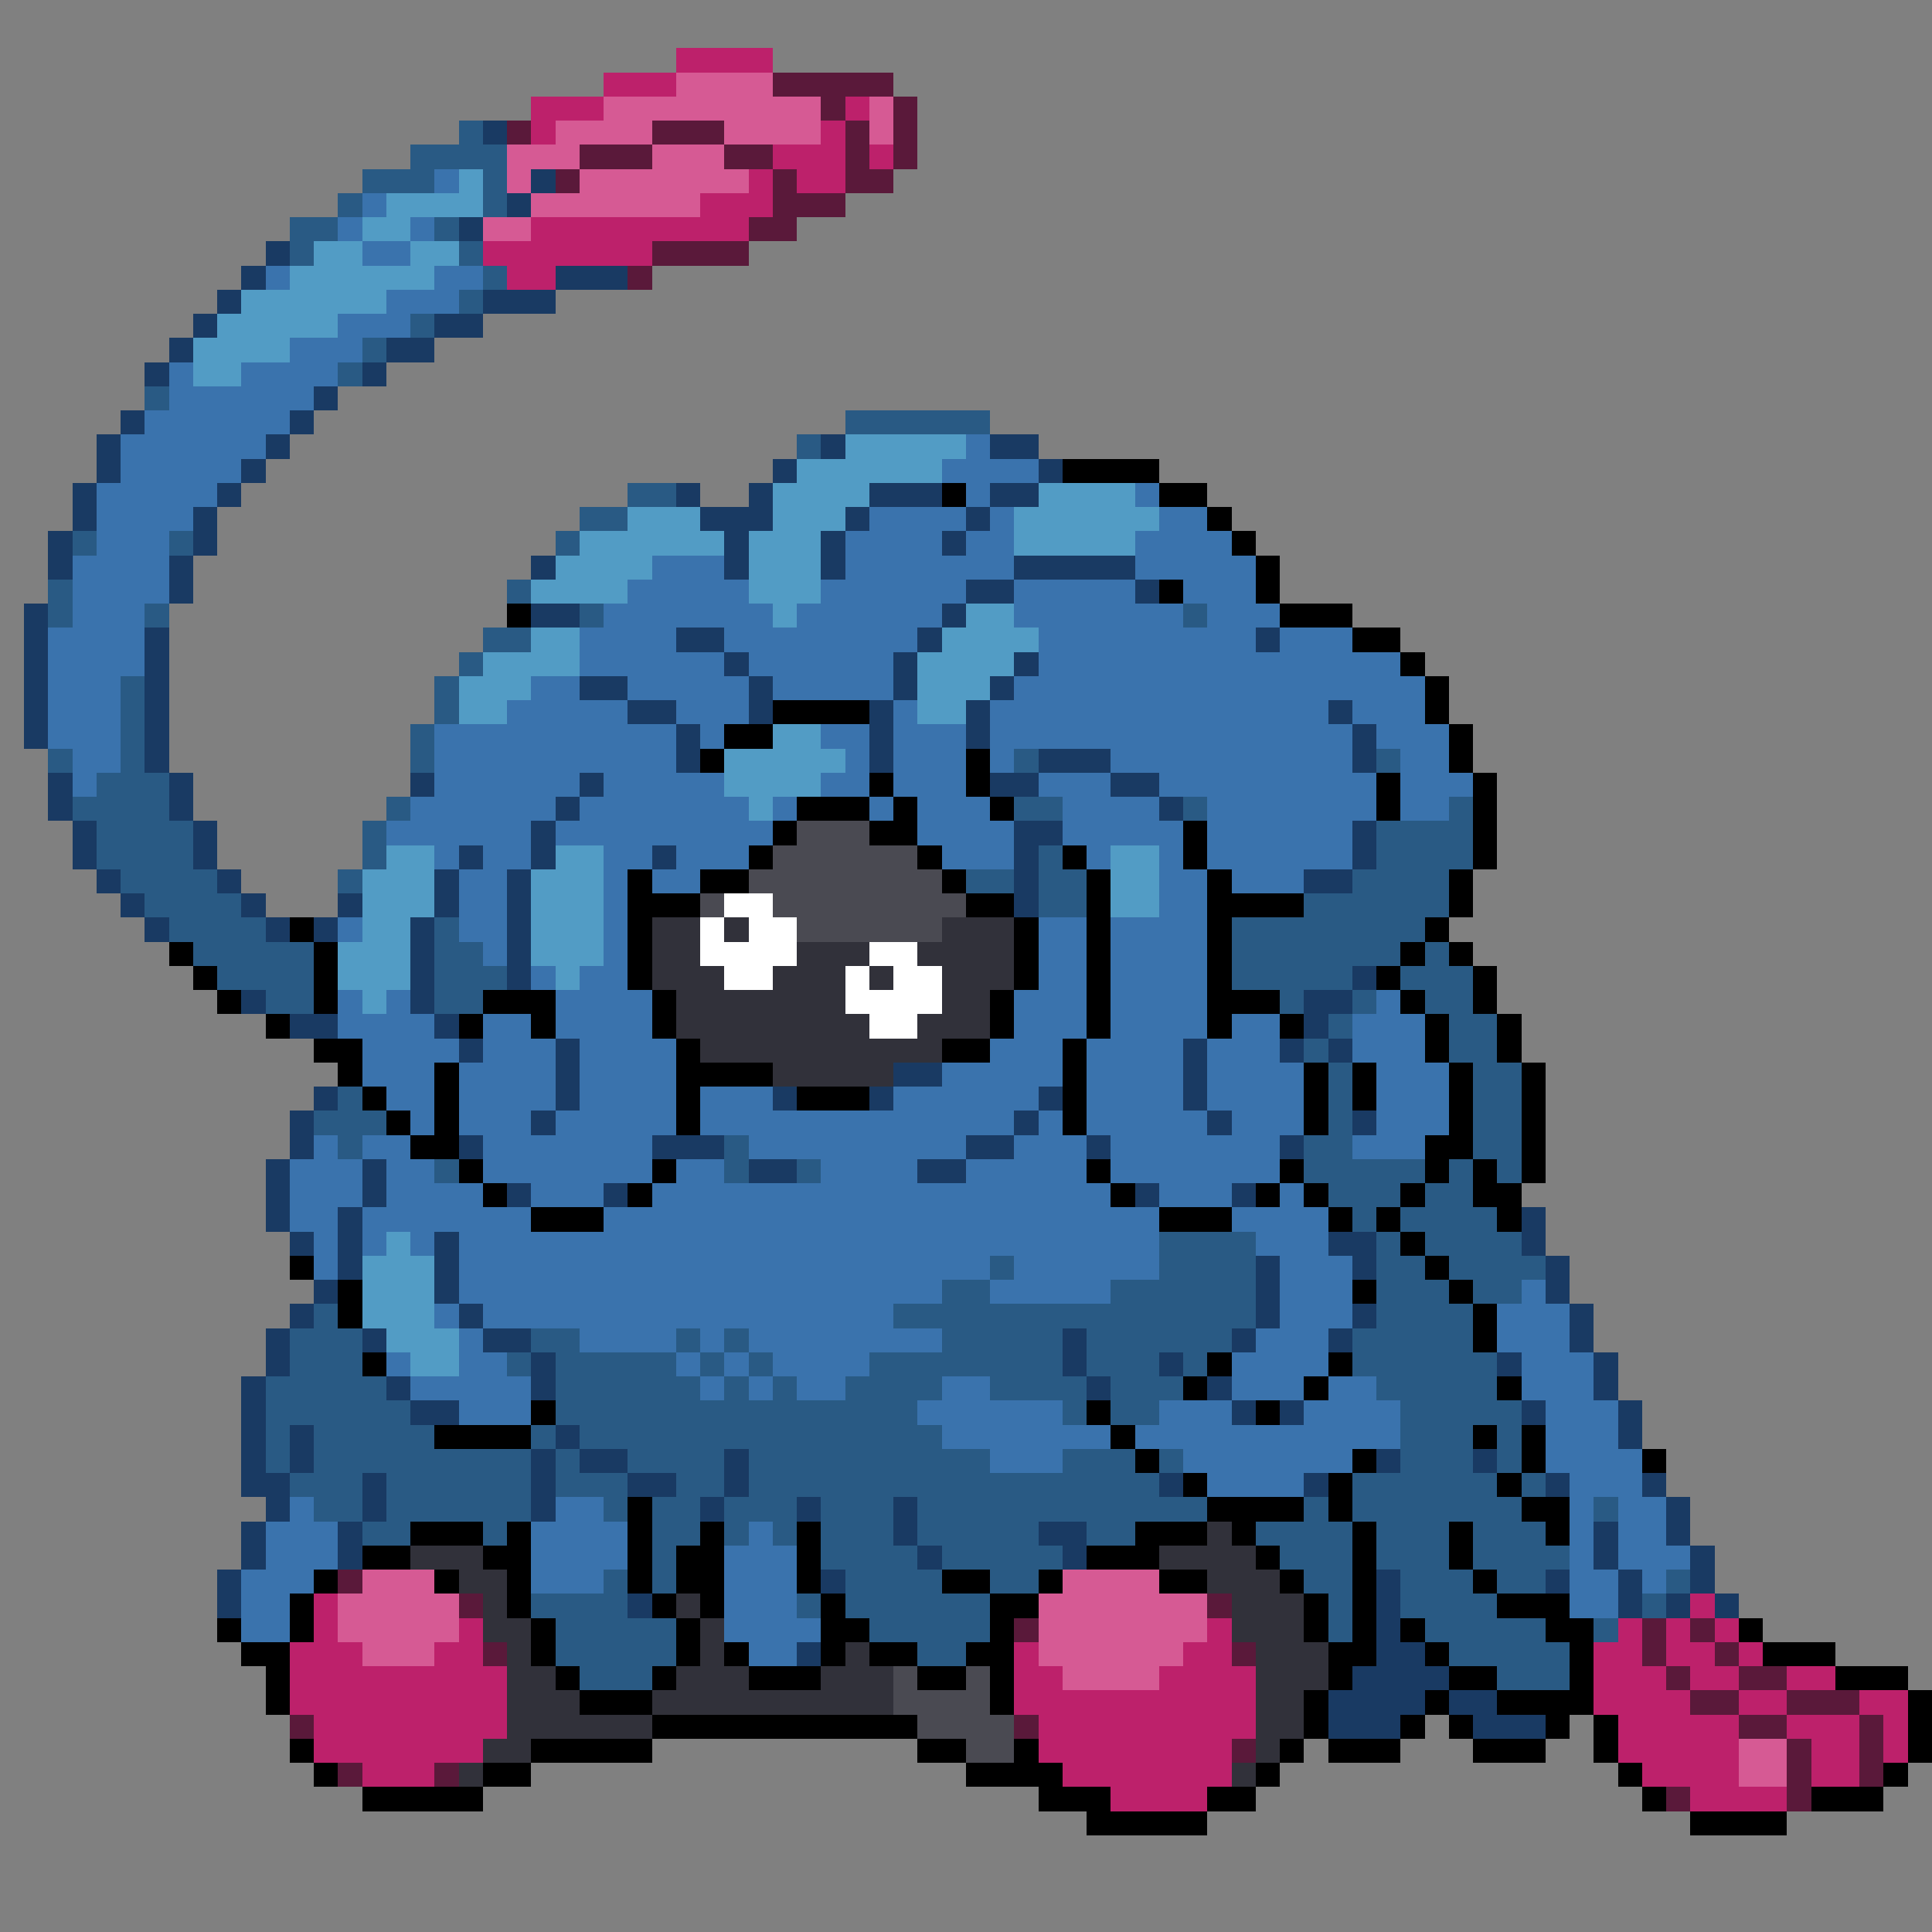 <svg xmlns="http://www.w3.org/2000/svg" viewBox="0 -0.5 80 80" shape-rendering="crispEdges">
<rect x="0" y="-0.5" width="80" height="80" fill="#808080" stroke="none"/>
<path stroke="#bd216b" d="M28 2h4M25 3h3M22 4h3M35 4h1M22 5h1M34 5h1M32 6h3M36 6h1M31 7h1M33 7h2M29 8h3M22 9h9M20 10h7M21 11h2M13 66h1M70 66h1M13 67h1M19 67h1M50 67h1M67 67h1M69 67h1M71 67h1M12 68h3M18 68h2M42 68h1M49 68h2M66 68h2M69 68h2M72 68h1M12 69h9M42 69h2M48 69h4M66 69h3M70 69h2M74 69h2M12 70h9M42 70h10M66 70h4M72 70h2M77 70h2M13 71h8M43 71h9M67 71h5M74 71h3M78 71h1M13 72h7M43 72h8M67 72h5M75 72h2M78 72h1M15 73h3M44 73h7M68 73h4M75 73h2M46 74h4M70 74h4" />
<path stroke="#d65a94" d="M28 3h4M25 4h9M36 4h1M23 5h4M30 5h4M36 5h1M21 6h3M27 6h3M21 7h1M24 7h7M22 8h7M20 9h2M15 65h3M44 65h4M14 66h5M43 66h7M14 67h5M43 67h7M15 68h3M43 68h6M44 69h4M72 72h2M72 73h2" />
<path stroke="#5a193a" d="M32 3h5M34 4h1M37 4h1M21 5h1M27 5h3M35 5h1M37 5h1M24 6h3M30 6h2M35 6h1M37 6h1M23 7h1M32 7h1M35 7h2M32 8h3M31 9h2M27 10h4M26 11h1M14 65h1M19 66h1M50 66h1M42 67h1M68 67h1M70 67h1M20 68h1M51 68h1M68 68h1M71 68h1M69 69h1M72 69h2M70 70h2M74 70h3M12 71h1M42 71h1M72 71h2M77 71h1M51 72h1M74 72h1M77 72h1M14 73h1M18 73h1M74 73h1M77 73h1M69 74h1M74 74h1" />
<path stroke="#295a84" d="M19 5h1M17 6h4M15 7h3M20 7h1M14 8h1M20 8h1M12 9h2M18 9h1M12 10h1M19 10h1M20 11h1M19 12h1M17 13h1M15 14h1M14 15h1M6 16h1M35 17h6M33 18h1M26 20h2M24 21h2M3 22h1M7 22h1M23 22h1M2 24h1M21 24h1M2 25h1M6 25h1M24 25h1M49 25h1M20 26h2M19 27h1M5 28h1M18 28h1M5 29h1M18 29h1M5 30h1M17 30h1M2 31h1M5 31h1M17 31h1M42 31h1M57 31h1M4 32h3M3 33h4M16 33h1M42 33h2M49 33h1M60 33h1M4 34h4M15 34h1M57 34h4M4 35h4M15 35h1M43 35h1M57 35h4M5 36h4M14 36h1M40 36h2M43 36h2M56 36h4M6 37h4M43 37h2M54 37h6M7 38h4M18 38h1M51 38h8M8 39h5M18 39h2M51 39h7M59 39h1M9 40h4M18 40h3M51 40h5M58 40h3M11 41h2M18 41h2M53 41h1M56 41h1M59 41h2M55 42h1M60 42h2M54 43h1M60 43h2M55 44h1M61 44h2M14 45h1M55 45h1M61 45h2M13 46h3M55 46h1M61 46h2M14 47h1M30 47h1M54 47h2M61 47h2M18 48h1M30 48h1M33 48h1M54 48h5M60 48h1M62 48h1M55 49h3M59 49h2M56 50h1M58 50h4M48 51h4M57 51h1M59 51h4M41 52h1M48 52h4M57 52h2M60 52h4M39 53h2M46 53h6M57 53h3M61 53h2M13 54h1M37 54h15M57 54h4M12 55h3M22 55h2M28 55h1M30 55h1M39 55h5M45 55h6M56 55h5M12 56h3M21 56h1M23 56h5M29 56h1M31 56h1M36 56h8M45 56h3M49 56h1M56 56h6M11 57h5M23 57h6M30 57h1M32 57h1M35 57h4M41 57h4M46 57h3M57 57h5M11 58h6M23 58h15M44 58h1M46 58h2M58 58h5M11 59h1M13 59h5M22 59h1M24 59h15M58 59h3M62 59h1M11 60h1M13 60h9M23 60h1M26 60h4M31 60h10M44 60h3M48 60h1M58 60h3M62 60h1M12 61h3M16 61h6M23 61h3M28 61h2M31 61h17M56 61h6M63 61h1M13 62h2M16 62h6M25 62h1M27 62h2M30 62h3M34 62h3M38 62h12M54 62h1M56 62h7M66 62h1M15 63h2M20 63h1M27 63h2M30 63h1M32 63h1M34 63h3M38 63h5M45 63h2M52 63h4M57 63h3M61 63h3M27 64h1M34 64h4M39 64h5M53 64h3M57 64h3M61 64h4M25 65h1M27 65h1M35 65h4M41 65h2M54 65h2M58 65h3M62 65h2M69 65h1M22 66h4M33 66h1M35 66h6M55 66h1M58 66h4M68 66h1M23 67h5M36 67h5M55 67h1M59 67h5M66 67h1M23 68h5M38 68h2M60 68h5M24 69h3M62 69h3" />
<path stroke="#193a63" d="M20 5h1M22 7h1M21 8h1M19 9h1M11 10h1M10 11h1M23 11h3M9 12h1M20 12h3M8 13h1M18 13h2M7 14h1M16 14h2M6 15h1M15 15h1M13 16h1M5 17h1M12 17h1M4 18h1M11 18h1M34 18h1M41 18h2M4 19h1M10 19h1M32 19h1M43 19h1M3 20h1M9 20h1M28 20h1M31 20h1M36 20h3M41 20h2M3 21h1M8 21h1M29 21h3M35 21h1M40 21h1M2 22h1M8 22h1M30 22h1M34 22h1M39 22h1M2 23h1M7 23h1M22 23h1M30 23h1M34 23h1M42 23h5M7 24h1M40 24h2M47 24h1M1 25h1M22 25h2M39 25h1M1 26h1M6 26h1M28 26h2M38 26h1M52 26h1M1 27h1M6 27h1M30 27h1M37 27h1M42 27h1M1 28h1M6 28h1M24 28h2M31 28h1M37 28h1M41 28h1M1 29h1M6 29h1M26 29h2M31 29h1M36 29h1M40 29h1M55 29h1M1 30h1M6 30h1M28 30h1M36 30h1M40 30h1M56 30h1M6 31h1M28 31h1M36 31h1M43 31h3M56 31h1M2 32h1M7 32h1M17 32h1M24 32h1M41 32h2M46 32h2M2 33h1M7 33h1M23 33h1M48 33h1M3 34h1M8 34h1M22 34h1M42 34h2M56 34h1M3 35h1M8 35h1M19 35h1M22 35h1M27 35h1M42 35h1M56 35h1M4 36h1M9 36h1M18 36h1M21 36h1M42 36h1M54 36h2M5 37h1M10 37h1M14 37h1M18 37h1M21 37h1M42 37h1M6 38h1M11 38h1M13 38h1M17 38h1M21 38h1M17 39h1M21 39h1M17 40h1M21 40h1M56 40h1M10 41h1M17 41h1M54 41h2M12 42h2M18 42h1M54 42h1M19 43h1M23 43h1M49 43h1M53 43h1M55 43h1M23 44h1M37 44h2M49 44h1M13 45h1M23 45h1M32 45h1M36 45h1M43 45h1M49 45h1M12 46h1M22 46h1M42 46h1M50 46h1M56 46h1M12 47h1M19 47h1M27 47h3M40 47h2M45 47h1M53 47h1M11 48h1M15 48h1M31 48h2M38 48h2M11 49h1M15 49h1M21 49h1M25 49h1M47 49h1M51 49h1M11 50h1M14 50h1M63 50h1M12 51h1M14 51h1M18 51h1M55 51h2M63 51h1M14 52h1M18 52h1M52 52h1M56 52h1M64 52h1M13 53h1M18 53h1M52 53h1M64 53h1M12 54h1M19 54h1M52 54h1M56 54h1M65 54h1M11 55h1M15 55h1M20 55h2M44 55h1M51 55h1M55 55h1M65 55h1M11 56h1M22 56h1M44 56h1M48 56h1M62 56h1M66 56h1M10 57h1M16 57h1M22 57h1M45 57h1M50 57h1M66 57h1M10 58h1M17 58h2M51 58h1M53 58h1M63 58h1M67 58h1M10 59h1M12 59h1M23 59h1M67 59h1M10 60h1M12 60h1M22 60h1M24 60h2M30 60h1M57 60h1M61 60h1M10 61h2M15 61h1M22 61h1M26 61h2M30 61h1M48 61h1M54 61h1M64 61h1M68 61h1M11 62h1M15 62h1M22 62h1M29 62h1M33 62h1M37 62h1M69 62h1M10 63h1M14 63h1M37 63h1M43 63h2M66 63h1M69 63h1M10 64h1M14 64h1M38 64h1M44 64h1M66 64h1M70 64h1M9 65h1M34 65h1M57 65h1M64 65h1M67 65h1M70 65h1M9 66h1M26 66h1M57 66h1M67 66h1M69 66h1M71 66h1M57 67h1M33 68h1M57 68h2M56 69h4M55 70h4M60 70h2M55 71h3M61 71h3" />
<path stroke="#3a73ad" d="M18 7h1M15 8h1M14 9h1M17 9h1M15 10h2M11 11h1M18 11h2M16 12h3M14 13h3M12 14h3M7 15h1M10 15h4M7 16h6M6 17h6M5 18h6M40 18h1M5 19h5M39 19h4M4 20h5M40 20h1M47 20h1M4 21h4M36 21h4M41 21h1M48 21h2M4 22h3M35 22h4M40 22h2M47 22h4M3 23h4M27 23h3M35 23h7M47 23h5M3 24h4M26 24h5M34 24h6M42 24h5M49 24h3M3 25h3M25 25h7M33 25h6M42 25h7M50 25h3M2 26h4M24 26h4M30 26h8M43 26h9M53 26h3M2 27h4M24 27h6M31 27h6M43 27h15M2 28h3M22 28h2M26 28h5M32 28h5M42 28h17M2 29h3M21 29h5M28 29h3M37 29h1M41 29h14M56 29h3M2 30h3M18 30h10M29 30h1M34 30h2M37 30h3M41 30h15M57 30h3M3 31h2M18 31h10M35 31h1M37 31h3M41 31h1M46 31h10M58 31h2M3 32h1M18 32h6M25 32h5M34 32h2M37 32h3M43 32h3M48 32h9M58 32h3M17 33h6M24 33h7M32 33h1M36 33h1M38 33h3M44 33h4M50 33h7M58 33h2M16 34h6M23 34h9M38 34h4M44 34h5M50 34h6M18 35h1M20 35h2M25 35h2M28 35h3M39 35h3M45 35h1M48 35h1M50 35h6M19 36h2M25 36h1M27 36h2M48 36h2M51 36h3M19 37h2M25 37h1M48 37h2M14 38h1M19 38h2M25 38h1M43 38h2M46 38h4M20 39h1M25 39h1M43 39h2M46 39h4M22 40h1M24 40h2M43 40h2M46 40h4M14 41h1M16 41h1M23 41h4M42 41h3M46 41h4M57 41h1M14 42h4M20 42h2M23 42h4M42 42h3M46 42h4M51 42h2M56 42h3M15 43h4M20 43h3M24 43h4M41 43h3M45 43h4M50 43h3M56 43h3M15 44h3M19 44h4M24 44h4M39 44h5M45 44h4M50 44h4M57 44h3M16 45h2M19 45h4M24 45h4M29 45h3M37 45h6M45 45h4M50 45h4M57 45h3M17 46h1M19 46h3M23 46h5M29 46h13M43 46h1M45 46h5M51 46h3M57 46h3M13 47h1M15 47h2M20 47h7M31 47h9M42 47h3M46 47h7M56 47h3M12 48h3M16 48h2M20 48h7M28 48h2M34 48h4M40 48h5M46 48h7M12 49h3M16 49h4M22 49h3M27 49h19M48 49h3M53 49h1M12 50h2M15 50h7M25 50h23M51 50h4M13 51h1M15 51h1M17 51h1M19 51h29M52 51h3M13 52h1M19 52h22M42 52h6M53 52h3M19 53h20M41 53h5M53 53h3M63 53h1M18 54h1M20 54h17M53 54h3M62 54h3M19 55h1M24 55h4M29 55h1M31 55h8M52 55h3M62 55h3M16 56h1M19 56h2M28 56h1M30 56h1M32 56h4M51 56h4M63 56h3M17 57h5M29 57h1M31 57h1M33 57h2M39 57h2M51 57h3M55 57h2M63 57h3M19 58h3M38 58h6M48 58h3M54 58h4M64 58h3M39 59h7M47 59h11M64 59h3M41 60h3M49 60h7M64 60h4M50 61h4M65 61h3M12 62h1M23 62h2M65 62h1M67 62h2M11 63h3M22 63h4M31 63h1M65 63h1M67 63h2M11 64h3M22 64h4M30 64h3M65 64h1M67 64h3M10 65h3M22 65h3M30 65h3M65 65h2M68 65h1M10 66h2M30 66h3M65 66h2M10 67h2M30 67h4M31 68h2" />
<path stroke="#529cc5" d="M19 7h1M16 8h4M15 9h2M13 10h2M17 10h2M12 11h6M10 12h6M9 13h5M8 14h4M8 15h2M35 18h5M33 19h6M32 20h4M43 20h4M26 21h3M32 21h3M42 21h6M24 22h6M31 22h3M42 22h5M23 23h4M31 23h3M22 24h4M31 24h3M32 25h1M40 25h2M22 26h2M39 26h4M20 27h4M38 27h4M19 28h3M38 28h3M19 29h2M38 29h2M32 30h2M30 31h5M30 32h4M31 33h1M16 35h2M23 35h2M46 35h2M15 36h3M22 36h3M46 36h2M15 37h3M22 37h3M46 37h2M15 38h2M22 38h3M14 39h3M22 39h3M14 40h3M23 40h1M15 41h1M16 51h1M15 52h3M15 53h3M15 54h3M16 55h3M17 56h2" />
<path stroke="#000000" d="M44 19h4M39 20h1M48 20h2M50 21h1M51 22h1M52 23h1M48 24h1M52 24h1M21 25h1M53 25h3M56 26h2M58 27h1M59 28h1M32 29h4M59 29h1M30 30h2M60 30h1M29 31h1M40 31h1M60 31h1M36 32h1M40 32h1M57 32h1M61 32h1M33 33h3M37 33h1M41 33h1M57 33h1M61 33h1M32 34h1M36 34h2M49 34h1M61 34h1M31 35h1M38 35h1M44 35h1M49 35h1M61 35h1M26 36h1M29 36h2M39 36h1M45 36h1M50 36h1M60 36h1M26 37h3M40 37h2M45 37h1M50 37h4M60 37h1M12 38h1M26 38h1M42 38h1M45 38h1M50 38h1M59 38h1M7 39h1M13 39h1M26 39h1M42 39h1M45 39h1M50 39h1M58 39h1M60 39h1M8 40h1M13 40h1M26 40h1M42 40h1M45 40h1M50 40h1M57 40h1M61 40h1M9 41h1M13 41h1M20 41h3M27 41h1M41 41h1M45 41h1M50 41h3M58 41h1M61 41h1M11 42h1M19 42h1M22 42h1M27 42h1M41 42h1M45 42h1M50 42h1M53 42h1M59 42h1M62 42h1M13 43h2M28 43h1M39 43h2M44 43h1M59 43h1M62 43h1M14 44h1M18 44h1M28 44h4M44 44h1M54 44h1M56 44h1M60 44h1M63 44h1M15 45h1M18 45h1M28 45h1M33 45h3M44 45h1M54 45h1M56 45h1M60 45h1M63 45h1M16 46h1M18 46h1M28 46h1M44 46h1M54 46h1M60 46h1M63 46h1M17 47h2M59 47h2M63 47h1M19 48h1M27 48h1M45 48h1M53 48h1M59 48h1M61 48h1M63 48h1M20 49h1M26 49h1M46 49h1M52 49h1M54 49h1M58 49h1M61 49h2M22 50h3M48 50h3M55 50h1M57 50h1M62 50h1M58 51h1M12 52h1M59 52h1M14 53h1M56 53h1M60 53h1M14 54h1M61 54h1M61 55h1M15 56h1M50 56h1M55 56h1M49 57h1M54 57h1M62 57h1M22 58h1M45 58h1M52 58h1M18 59h4M46 59h1M61 59h1M63 59h1M47 60h1M56 60h1M63 60h1M68 60h1M49 61h1M55 61h1M62 61h1M26 62h1M50 62h4M55 62h1M63 62h2M17 63h3M21 63h1M26 63h1M29 63h1M33 63h1M47 63h3M51 63h1M56 63h1M60 63h1M64 63h1M15 64h2M20 64h2M26 64h1M28 64h2M33 64h1M45 64h3M52 64h1M56 64h1M60 64h1M13 65h1M18 65h1M21 65h1M26 65h1M28 65h2M33 65h1M39 65h2M43 65h1M48 65h2M53 65h1M56 65h1M61 65h1M12 66h1M21 66h1M27 66h1M29 66h1M34 66h1M41 66h2M54 66h1M56 66h1M62 66h3M9 67h1M12 67h1M22 67h1M28 67h1M34 67h2M41 67h1M54 67h1M56 67h1M58 67h1M64 67h2M72 67h1M10 68h2M22 68h1M28 68h1M30 68h1M34 68h1M36 68h2M40 68h2M55 68h2M59 68h1M65 68h1M73 68h3M11 69h1M23 69h1M27 69h1M31 69h3M38 69h2M41 69h1M55 69h1M60 69h2M65 69h1M76 69h3M11 70h1M24 70h3M41 70h1M54 70h1M59 70h1M62 70h4M79 70h1M27 71h11M54 71h1M58 71h1M60 71h1M64 71h1M66 71h1M79 71h1M12 72h1M22 72h5M38 72h2M42 72h1M53 72h1M55 72h3M61 72h3M66 72h1M79 72h1M13 73h1M20 73h2M40 73h4M52 73h1M67 73h1M78 73h1M15 74h5M43 74h3M50 74h2M68 74h1M75 74h3M45 75h5M70 75h4" />
<path stroke="#4a4a52" d="M33 34h3M32 35h6M31 36h8M29 37h1M32 37h8M33 38h6M37 69h1M40 69h1M37 70h4M38 71h4M40 72h2" />
<path stroke="#ffffff" d="M30 37h2M29 38h1M31 38h2M29 39h4M36 39h2M30 40h2M35 40h1M37 40h2M35 41h4M36 42h2" />
<path stroke="#31313a" d="M27 38h2M30 38h1M39 38h3M27 39h2M33 39h3M38 39h4M27 40h3M32 40h3M36 40h1M39 40h3M28 41h7M39 41h2M28 42h8M38 42h3M29 43h10M32 44h5M50 63h1M17 64h3M48 64h4M19 65h2M50 65h3M20 66h1M28 66h1M51 66h3M20 67h2M29 67h1M51 67h3M21 68h1M29 68h1M35 68h1M52 68h3M21 69h2M28 69h3M34 69h3M52 69h3M21 70h3M27 70h10M52 70h2M21 71h6M52 71h2M20 72h2M52 72h1M19 73h1M51 73h1" />
</svg>